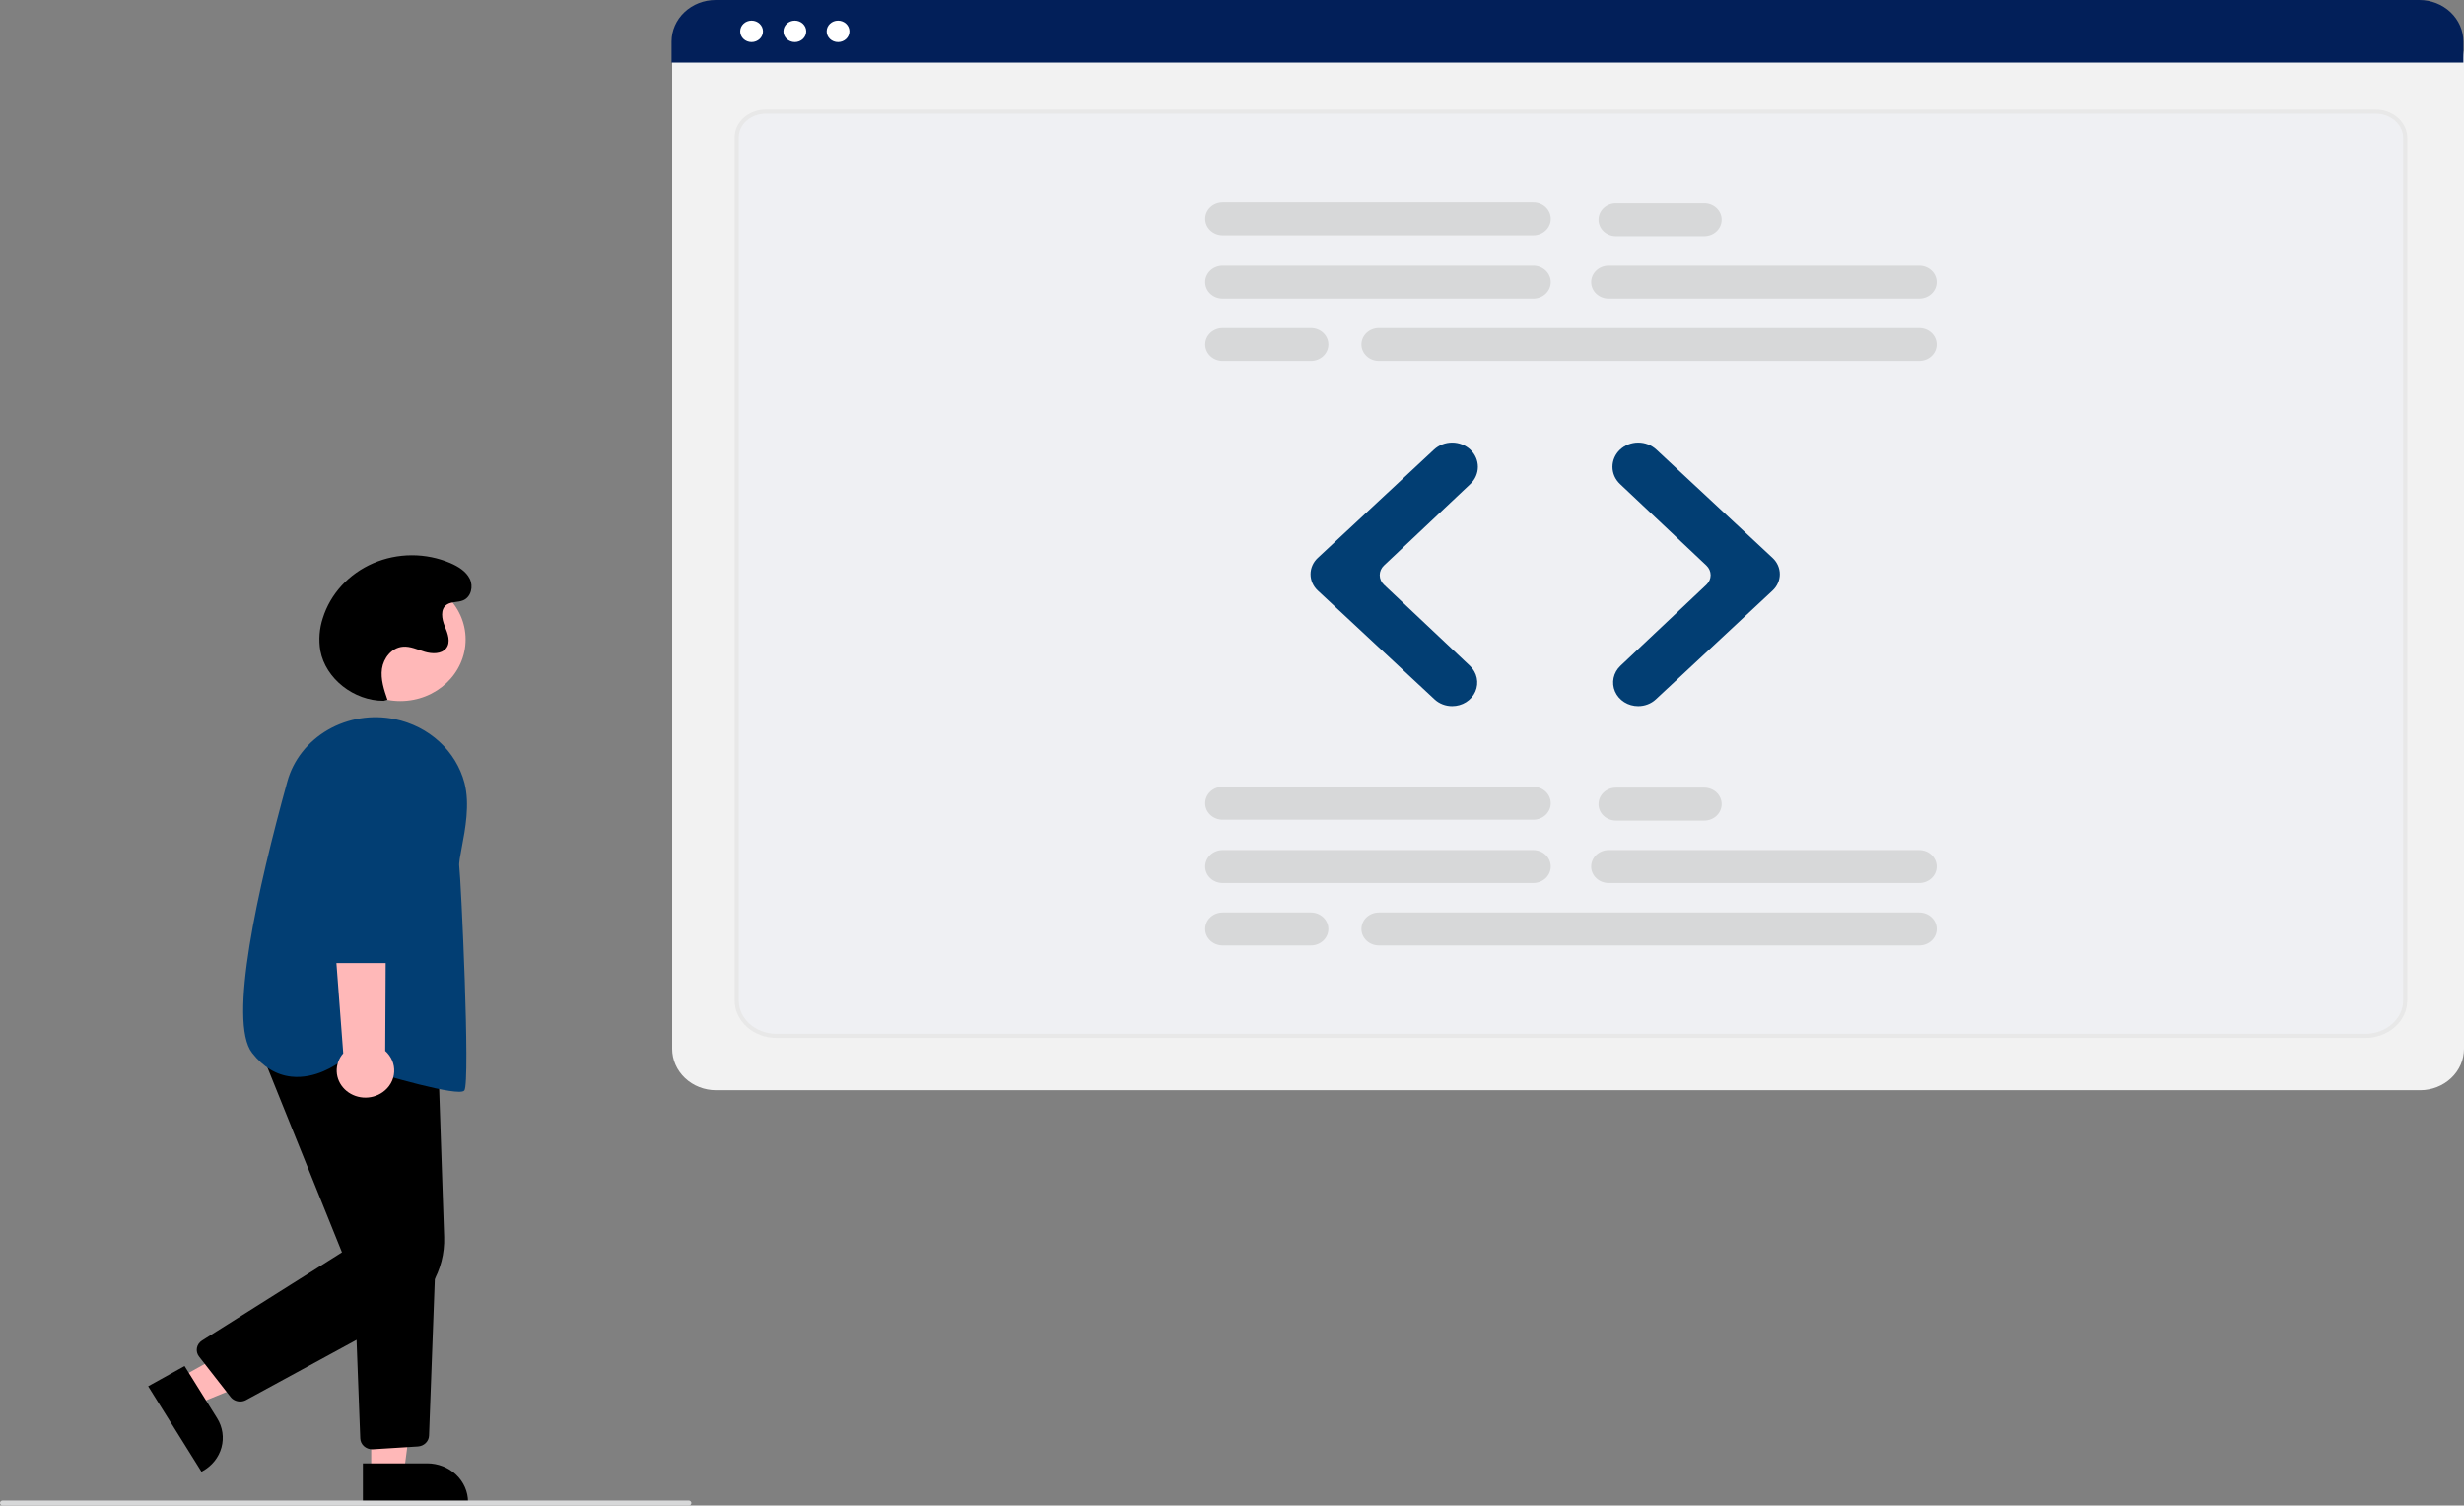 <svg width="599" height="366" viewBox="0 0 599 366" fill="none" xmlns="http://www.w3.org/2000/svg">
<rect x="0" y="0" width="599" height="366" fill="#808080" stroke="none"/>
<g clip-path="url(#clip0_380_679)">
<path d="M97.31 170.43C106.079 170.43 113.187 163.724 113.187 155.45C113.187 147.177 106.079 140.47 97.31 140.47C88.541 140.47 81.433 147.177 81.433 155.45C81.433 163.724 88.541 170.43 97.31 170.43Z" fill="#FFB8B8"/>
<path d="M43.662 334.963L47.682 341.407L75.939 329.843L70.006 320.333L43.662 334.963Z" fill="#FFB8B8"/>
<path d="M44.867 332.081L52.784 344.771L52.784 344.772C53.447 345.834 53.881 347.009 54.063 348.229C54.244 349.45 54.169 350.692 53.841 351.885C53.514 353.078 52.94 354.198 52.154 355.182C51.367 356.166 50.383 356.994 49.258 357.62L48.979 357.774L36.017 336.996L44.867 332.081Z" fill="black"/>
<path d="M90.242 358.178L98.167 358.177L101.937 329.336L90.241 329.336L90.242 358.178Z" fill="#FFB8B8"/>
<path d="M88.221 355.736L103.828 355.736H103.829C105.135 355.736 106.428 355.979 107.635 356.45C108.842 356.922 109.938 357.613 110.862 358.484C111.785 359.356 112.518 360.39 113.018 361.529C113.518 362.667 113.775 363.888 113.775 365.12V365.425L88.221 365.426L88.221 355.736Z" fill="black"/>
<path d="M58.381 340.704C57.925 340.704 57.475 340.603 57.068 340.409C56.661 340.215 56.308 339.933 56.038 339.586L48.395 329.791C48.161 329.493 47.995 329.152 47.905 328.791C47.815 328.43 47.804 328.055 47.872 327.69C47.94 327.324 48.086 326.976 48.3 326.665C48.515 326.354 48.794 326.088 49.122 325.882L83.133 304.448L62.611 253.536L106.497 256.953L107.975 300.704C108.114 304.689 107.102 308.634 105.047 312.117C102.992 315.601 99.972 318.491 96.31 320.48L59.834 340.335C59.392 340.576 58.891 340.704 58.381 340.704V340.704Z" fill="black"/>
<path d="M90.482 352.322C89.729 352.321 89.006 352.045 88.465 351.551C87.924 351.057 87.607 350.385 87.58 349.675L85.972 307.054L105.887 306.064L104.301 348.992C104.278 349.672 103.987 350.319 103.485 350.808C102.983 351.297 102.306 351.591 101.587 351.635L90.68 352.316C90.613 352.321 90.547 352.322 90.482 352.322Z" fill="black"/>
<path d="M111.576 265.417C106.509 265.417 88.81 260.04 82.666 258.123C81.747 258.817 76.698 262.379 70.803 261.728C67.167 261.326 63.965 259.383 61.287 255.955C55.374 248.383 62.678 215.913 69.846 190.007C71.282 184.771 74.815 180.264 79.701 177.434C84.587 174.604 90.445 173.672 96.045 174.833V174.833C100.103 175.678 103.831 177.574 106.81 180.309C109.789 183.043 111.901 186.507 112.909 190.311C114.258 195.494 113.097 201.591 112.249 206.043C111.851 208.136 111.536 209.79 111.644 210.602C112.06 213.742 114.371 262.989 112.885 265.092C112.727 265.316 112.269 265.417 111.576 265.417Z" fill="#023E73"/>
<path d="M93.039 265.504C93.854 264.932 94.525 264.199 95.007 263.355C95.488 262.512 95.768 261.579 95.826 260.623C95.884 259.667 95.719 258.71 95.343 257.82C94.966 256.931 94.388 256.13 93.648 255.474L93.962 195.798L79.065 198.138L83.441 256.062C82.355 257.308 81.792 258.886 81.857 260.497C81.922 262.109 82.612 263.642 83.795 264.806C84.978 265.969 86.573 266.683 88.276 266.812C89.98 266.941 91.675 266.476 93.039 265.504V265.504Z" fill="#FFB8B8"/>
<path d="M96.485 234.122H80.439C79.673 234.12 78.938 233.833 78.394 233.325C77.85 232.816 77.539 232.125 77.53 231.402L77.136 190.36C77.123 188.941 77.407 187.533 77.974 186.219C78.54 184.904 79.378 183.708 80.437 182.701C81.497 181.693 82.757 180.894 84.146 180.349C85.535 179.804 87.025 179.525 88.529 179.526C90.033 179.528 91.522 179.811 92.909 180.359C94.297 180.907 95.555 181.71 96.612 182.719C97.669 183.729 98.503 184.927 99.066 186.243C99.63 187.559 99.911 188.967 99.893 190.386L99.394 231.409C99.382 232.131 99.071 232.819 98.527 233.326C97.983 233.834 97.25 234.12 96.485 234.122V234.122Z" fill="#023E73"/>
<path d="M93.268 170.368C85.998 170.38 79.141 164.959 77.881 158.204C77.43 155.551 77.633 152.835 78.475 150.267C79.389 147.344 80.957 144.64 83.072 142.337C85.188 140.035 87.802 138.187 90.738 136.918C93.675 135.649 96.866 134.989 100.096 134.982C103.326 134.975 106.519 135.621 109.462 136.878C111.407 137.708 113.322 138.9 114.213 140.731C115.103 142.561 114.546 145.119 112.598 145.943C111.325 146.481 109.728 146.217 108.598 146.989C106.976 148.099 107.394 150.461 108.118 152.223C108.842 153.986 109.662 156.119 108.447 157.622C107.316 159.024 105.054 158.98 103.273 158.453C101.492 157.925 99.734 157.042 97.876 157.222C95.168 157.484 93.221 160.026 92.861 162.572C92.5 165.119 93.348 167.665 94.186 170.109L93.268 170.368Z" fill="black"/>
<path d="M167.426 366H0.646C0.475 366 0.311 365.936 0.189 365.821C0.068 365.707 0 365.552 0 365.39C0 365.228 0.068 365.073 0.189 364.959C0.311 364.845 0.475 364.78 0.646 364.78H167.426C167.598 364.78 167.762 364.845 167.884 364.959C168.005 365.073 168.073 365.228 168.073 365.39C168.073 365.552 168.005 365.707 167.884 365.821C167.762 365.936 167.598 366 167.426 366Z" fill="#D7D8D9"/>
<path d="M588.334 265.037H174.074C171.246 265.034 168.535 263.972 166.535 262.086C164.536 260.199 163.411 257.641 163.408 254.973V13.963C163.41 12.009 164.234 10.135 165.699 8.753C167.164 7.37 169.15 6.593 171.222 6.591H591.051C593.158 6.593 595.179 7.384 596.669 8.79C598.159 10.196 598.998 12.102 599 14.091V254.973C598.997 257.641 597.872 260.199 595.873 262.086C593.873 263.972 591.162 265.034 588.334 265.037V265.037Z" fill="#F2F2F2"/>
<path d="M574.94 251.831H188.861C183.417 251.831 179.097 247.93 179.097 243.262V33.388C179.097 30.012 182.225 27.163 186.202 27.163H577.472C581.519 27.163 584.704 30.062 584.704 33.499V243.262C584.704 247.93 580.383 251.831 574.94 251.831Z" fill="#EFF0F3" stroke="#E8E8E8"/>
<path d="M598.851 15.217H163.258V10.094C163.262 7.417 164.391 4.851 166.398 2.959C168.405 1.066 171.125 0.002 173.963 0H588.146C590.984 0.002 593.704 1.066 595.711 2.958C597.718 4.851 598.847 7.417 598.851 10.094V15.217Z" fill="#021F59"/>
<path d="M182.713 10.236C184.242 10.236 185.482 9.067 185.482 7.624C185.482 6.181 184.242 5.011 182.713 5.011C181.184 5.011 179.944 6.181 179.944 7.624C179.944 9.067 181.184 10.236 182.713 10.236Z" fill="white"/>
<path d="M193.223 10.236C194.752 10.236 195.992 9.067 195.992 7.624C195.992 6.181 194.752 5.011 193.223 5.011C191.694 5.011 190.454 6.181 190.454 7.624C190.454 9.067 191.694 10.236 193.223 10.236Z" fill="white"/>
<path d="M203.733 10.236C205.263 10.236 206.502 9.067 206.502 7.624C206.502 6.181 205.263 5.011 203.733 5.011C202.204 5.011 200.964 6.181 200.964 7.624C200.964 9.067 202.204 10.236 203.733 10.236Z" fill="white"/>
<path d="M372.741 72.552H297.232C296.106 72.552 295.027 72.13 294.23 71.379C293.434 70.628 292.987 69.609 292.987 68.547C292.987 67.485 293.434 66.466 294.23 65.716C295.027 64.964 296.106 64.543 297.232 64.543H372.741C373.866 64.543 374.946 64.964 375.742 65.716C376.538 66.466 376.985 67.485 376.985 68.547C376.985 69.609 376.538 70.628 375.742 71.379C374.946 72.13 373.866 72.552 372.741 72.552V72.552Z" fill="#D7D8D9"/>
<path d="M466.568 72.552H391.06C389.934 72.552 388.854 72.13 388.058 71.379C387.262 70.628 386.815 69.609 386.815 68.547C386.815 67.485 387.262 66.466 388.058 65.716C388.854 64.964 389.934 64.543 391.06 64.543H466.568C467.694 64.543 468.774 64.964 469.57 65.716C470.366 66.466 470.813 67.485 470.813 68.547C470.813 69.609 470.366 70.628 469.57 71.379C468.774 72.13 467.694 72.552 466.568 72.552V72.552Z" fill="#D7D8D9"/>
<path d="M466.568 87.728H335.21C334.084 87.728 333.005 87.306 332.209 86.555C331.413 85.804 330.965 84.785 330.965 83.723C330.965 82.661 331.413 81.642 332.209 80.891C333.005 80.14 334.084 79.719 335.21 79.719H466.568C467.694 79.719 468.774 80.14 469.57 80.891C470.366 81.642 470.813 82.661 470.813 83.723C470.813 84.785 470.366 85.804 469.57 86.555C468.774 87.306 467.694 87.728 466.568 87.728Z" fill="#D7D8D9"/>
<path d="M372.741 57.165H297.232C296.107 57.164 295.029 56.741 294.234 55.99C293.439 55.239 292.993 54.222 292.993 53.16C292.993 52.099 293.439 51.081 294.234 50.33C295.029 49.579 296.107 49.157 297.232 49.156H372.741C373.299 49.155 373.851 49.258 374.367 49.459C374.882 49.66 375.351 49.955 375.746 50.327C376.14 50.699 376.453 51.14 376.667 51.627C376.881 52.113 376.991 52.634 376.991 53.16C376.991 53.687 376.881 54.208 376.667 54.694C376.453 55.18 376.14 55.622 375.746 55.994C375.351 56.366 374.882 56.661 374.367 56.862C373.851 57.063 373.299 57.166 372.741 57.165V57.165Z" fill="#D7D8D9"/>
<path d="M414.293 57.376H392.847C391.721 57.376 390.641 56.954 389.845 56.203C389.049 55.452 388.602 54.433 388.602 53.371C388.602 52.309 389.049 51.291 389.845 50.539C390.641 49.788 391.721 49.367 392.847 49.367H414.293C415.419 49.367 416.498 49.788 417.294 50.539C418.09 51.291 418.537 52.309 418.537 53.371C418.537 54.433 418.09 55.452 417.294 56.203C416.498 56.954 415.419 57.376 414.293 57.376Z" fill="#D7D8D9"/>
<path d="M318.678 87.728H297.232C296.107 87.727 295.029 87.304 294.234 86.553C293.439 85.802 292.993 84.785 292.993 83.723C292.993 82.662 293.439 81.644 294.234 80.893C295.029 80.142 296.107 79.72 297.232 79.719H318.678C319.236 79.718 319.789 79.821 320.304 80.022C320.82 80.223 321.288 80.518 321.683 80.89C322.078 81.262 322.391 81.703 322.605 82.19C322.818 82.676 322.928 83.197 322.928 83.723C322.928 84.25 322.818 84.771 322.605 85.257C322.391 85.743 322.078 86.185 321.683 86.557C321.288 86.929 320.82 87.224 320.304 87.425C319.789 87.626 319.236 87.729 318.678 87.728Z" fill="#D7D8D9"/>
<path d="M372.741 214.662H297.232C296.106 214.662 295.027 214.24 294.23 213.489C293.434 212.738 292.987 211.719 292.987 210.657C292.987 209.595 293.434 208.576 294.23 207.825C295.027 207.074 296.106 206.652 297.232 206.652H372.741C373.298 206.652 373.85 206.756 374.365 206.957C374.88 207.158 375.348 207.453 375.742 207.825C376.136 208.197 376.449 208.639 376.662 209.125C376.875 209.61 376.985 210.131 376.985 210.657C376.985 211.183 376.875 211.704 376.662 212.19C376.449 212.676 376.136 213.117 375.742 213.489C375.348 213.861 374.88 214.156 374.365 214.357C373.85 214.558 373.298 214.662 372.741 214.662V214.662Z" fill="#D7D8D9"/>
<path d="M466.568 214.662H391.06C389.934 214.662 388.854 214.24 388.058 213.489C387.262 212.738 386.815 211.719 386.815 210.657C386.815 209.595 387.262 208.576 388.058 207.825C388.854 207.074 389.934 206.652 391.06 206.652H466.568C467.126 206.652 467.678 206.756 468.193 206.957C468.708 207.158 469.176 207.453 469.57 207.825C469.964 208.197 470.276 208.639 470.49 209.125C470.703 209.61 470.813 210.131 470.813 210.657C470.813 211.183 470.703 211.704 470.49 212.19C470.276 212.676 469.964 213.117 469.57 213.489C469.176 213.861 468.708 214.156 468.193 214.357C467.678 214.558 467.126 214.662 466.568 214.662V214.662Z" fill="#D7D8D9"/>
<path d="M466.568 229.838H335.21C334.084 229.838 333.005 229.416 332.209 228.665C331.413 227.914 330.965 226.895 330.965 225.833C330.965 224.771 331.413 223.752 332.209 223.001C333.005 222.25 334.084 221.828 335.21 221.828H466.568C467.126 221.828 467.679 221.931 468.194 222.132C468.71 222.333 469.178 222.628 469.573 223C469.968 223.372 470.281 223.813 470.495 224.299C470.708 224.786 470.818 225.307 470.818 225.833C470.818 226.359 470.708 226.881 470.495 227.367C470.281 227.853 469.968 228.295 469.573 228.667C469.178 229.039 468.71 229.334 468.194 229.534C467.679 229.735 467.126 229.839 466.568 229.838Z" fill="#D7D8D9"/>
<path d="M372.741 199.275H297.232C296.106 199.275 295.027 198.853 294.23 198.102C293.434 197.351 292.987 196.332 292.987 195.27C292.987 194.208 293.434 193.189 294.23 192.438C295.027 191.687 296.106 191.265 297.232 191.265H372.741C373.866 191.265 374.946 191.687 375.742 192.438C376.538 193.189 376.985 194.208 376.985 195.27C376.985 196.332 376.538 197.351 375.742 198.102C374.946 198.853 373.866 199.275 372.741 199.275Z" fill="#D7D8D9"/>
<path d="M414.293 199.486H392.847C391.721 199.486 390.641 199.064 389.845 198.313C389.049 197.562 388.602 196.543 388.602 195.481C388.602 194.419 389.049 193.4 389.845 192.649C390.641 191.898 391.721 191.476 392.847 191.476H414.293C415.419 191.476 416.498 191.898 417.294 192.649C418.09 193.4 418.537 194.419 418.537 195.481C418.537 196.543 418.09 197.562 417.294 198.313C416.498 199.064 415.419 199.486 414.293 199.486V199.486Z" fill="#D7D8D9"/>
<path d="M318.678 229.838H297.232C296.106 229.838 295.027 229.416 294.23 228.665C293.434 227.914 292.987 226.895 292.987 225.833C292.987 224.771 293.434 223.752 294.23 223.001C295.027 222.25 296.106 221.828 297.232 221.828H318.678C319.236 221.828 319.789 221.931 320.304 222.132C320.82 222.333 321.288 222.628 321.683 223C322.078 223.372 322.391 223.813 322.604 224.299C322.818 224.786 322.928 225.307 322.928 225.833C322.928 226.359 322.818 226.881 322.604 227.367C322.391 227.853 322.078 228.295 321.683 228.667C321.288 229.039 320.82 229.334 320.304 229.534C319.789 229.735 319.236 229.839 318.678 229.838Z" fill="#D7D8D9"/>
<path d="M353.02 171.667C351.418 171.671 349.879 171.077 348.738 170.014L320.354 143.569C319.797 143.05 319.355 142.431 319.053 141.75C318.751 141.068 318.595 140.336 318.595 139.597C318.595 138.858 318.751 138.127 319.053 137.445C319.355 136.763 319.797 136.145 320.354 135.626L348.624 109.287C349.801 108.195 351.388 107.585 353.039 107.59C354.69 107.595 356.273 108.214 357.443 109.313C358.615 110.421 359.273 111.922 359.273 113.487C359.273 115.052 358.615 116.553 357.443 117.661L336.437 137.481C335.782 138.1 335.415 138.939 335.415 139.813C335.415 140.687 335.782 141.526 336.437 142.145L357.329 161.857C358.183 162.661 358.764 163.685 358.999 164.8C359.235 165.916 359.114 167.072 358.653 168.123C358.191 169.173 357.41 170.071 356.407 170.702C355.404 171.333 354.225 171.669 353.02 171.667V171.667Z" fill="#023E73"/>
<path d="M398.248 171.667C397.043 171.669 395.864 171.333 394.862 170.702C393.859 170.071 393.077 169.173 392.616 168.123C392.154 167.072 392.033 165.916 392.269 164.8C392.505 163.685 393.086 162.661 393.939 161.857L414.832 142.145C415.486 141.526 415.854 140.687 415.854 139.813C415.854 138.939 415.486 138.1 414.832 137.481L393.825 117.661C393.244 117.113 392.783 116.462 392.469 115.746C392.154 115.03 391.993 114.262 391.993 113.487C391.993 112.712 392.155 111.944 392.469 111.228C392.783 110.512 393.244 109.861 393.825 109.313V109.313C394.996 108.214 396.578 107.595 398.229 107.59C399.88 107.585 401.467 108.195 402.645 109.287L430.914 135.626C431.471 136.145 431.914 136.763 432.216 137.445C432.518 138.127 432.673 138.858 432.673 139.597C432.673 140.336 432.518 141.068 432.216 141.75C431.914 142.431 431.471 143.05 430.914 143.569L402.53 170.014C401.39 171.077 399.851 171.671 398.248 171.667Z" fill="#023E73"/>
</g>
<defs>
<clipPath id="clip0_380_679">
<rect width="599" height="366" fill="white"/>
</clipPath>
</defs>
</svg>
